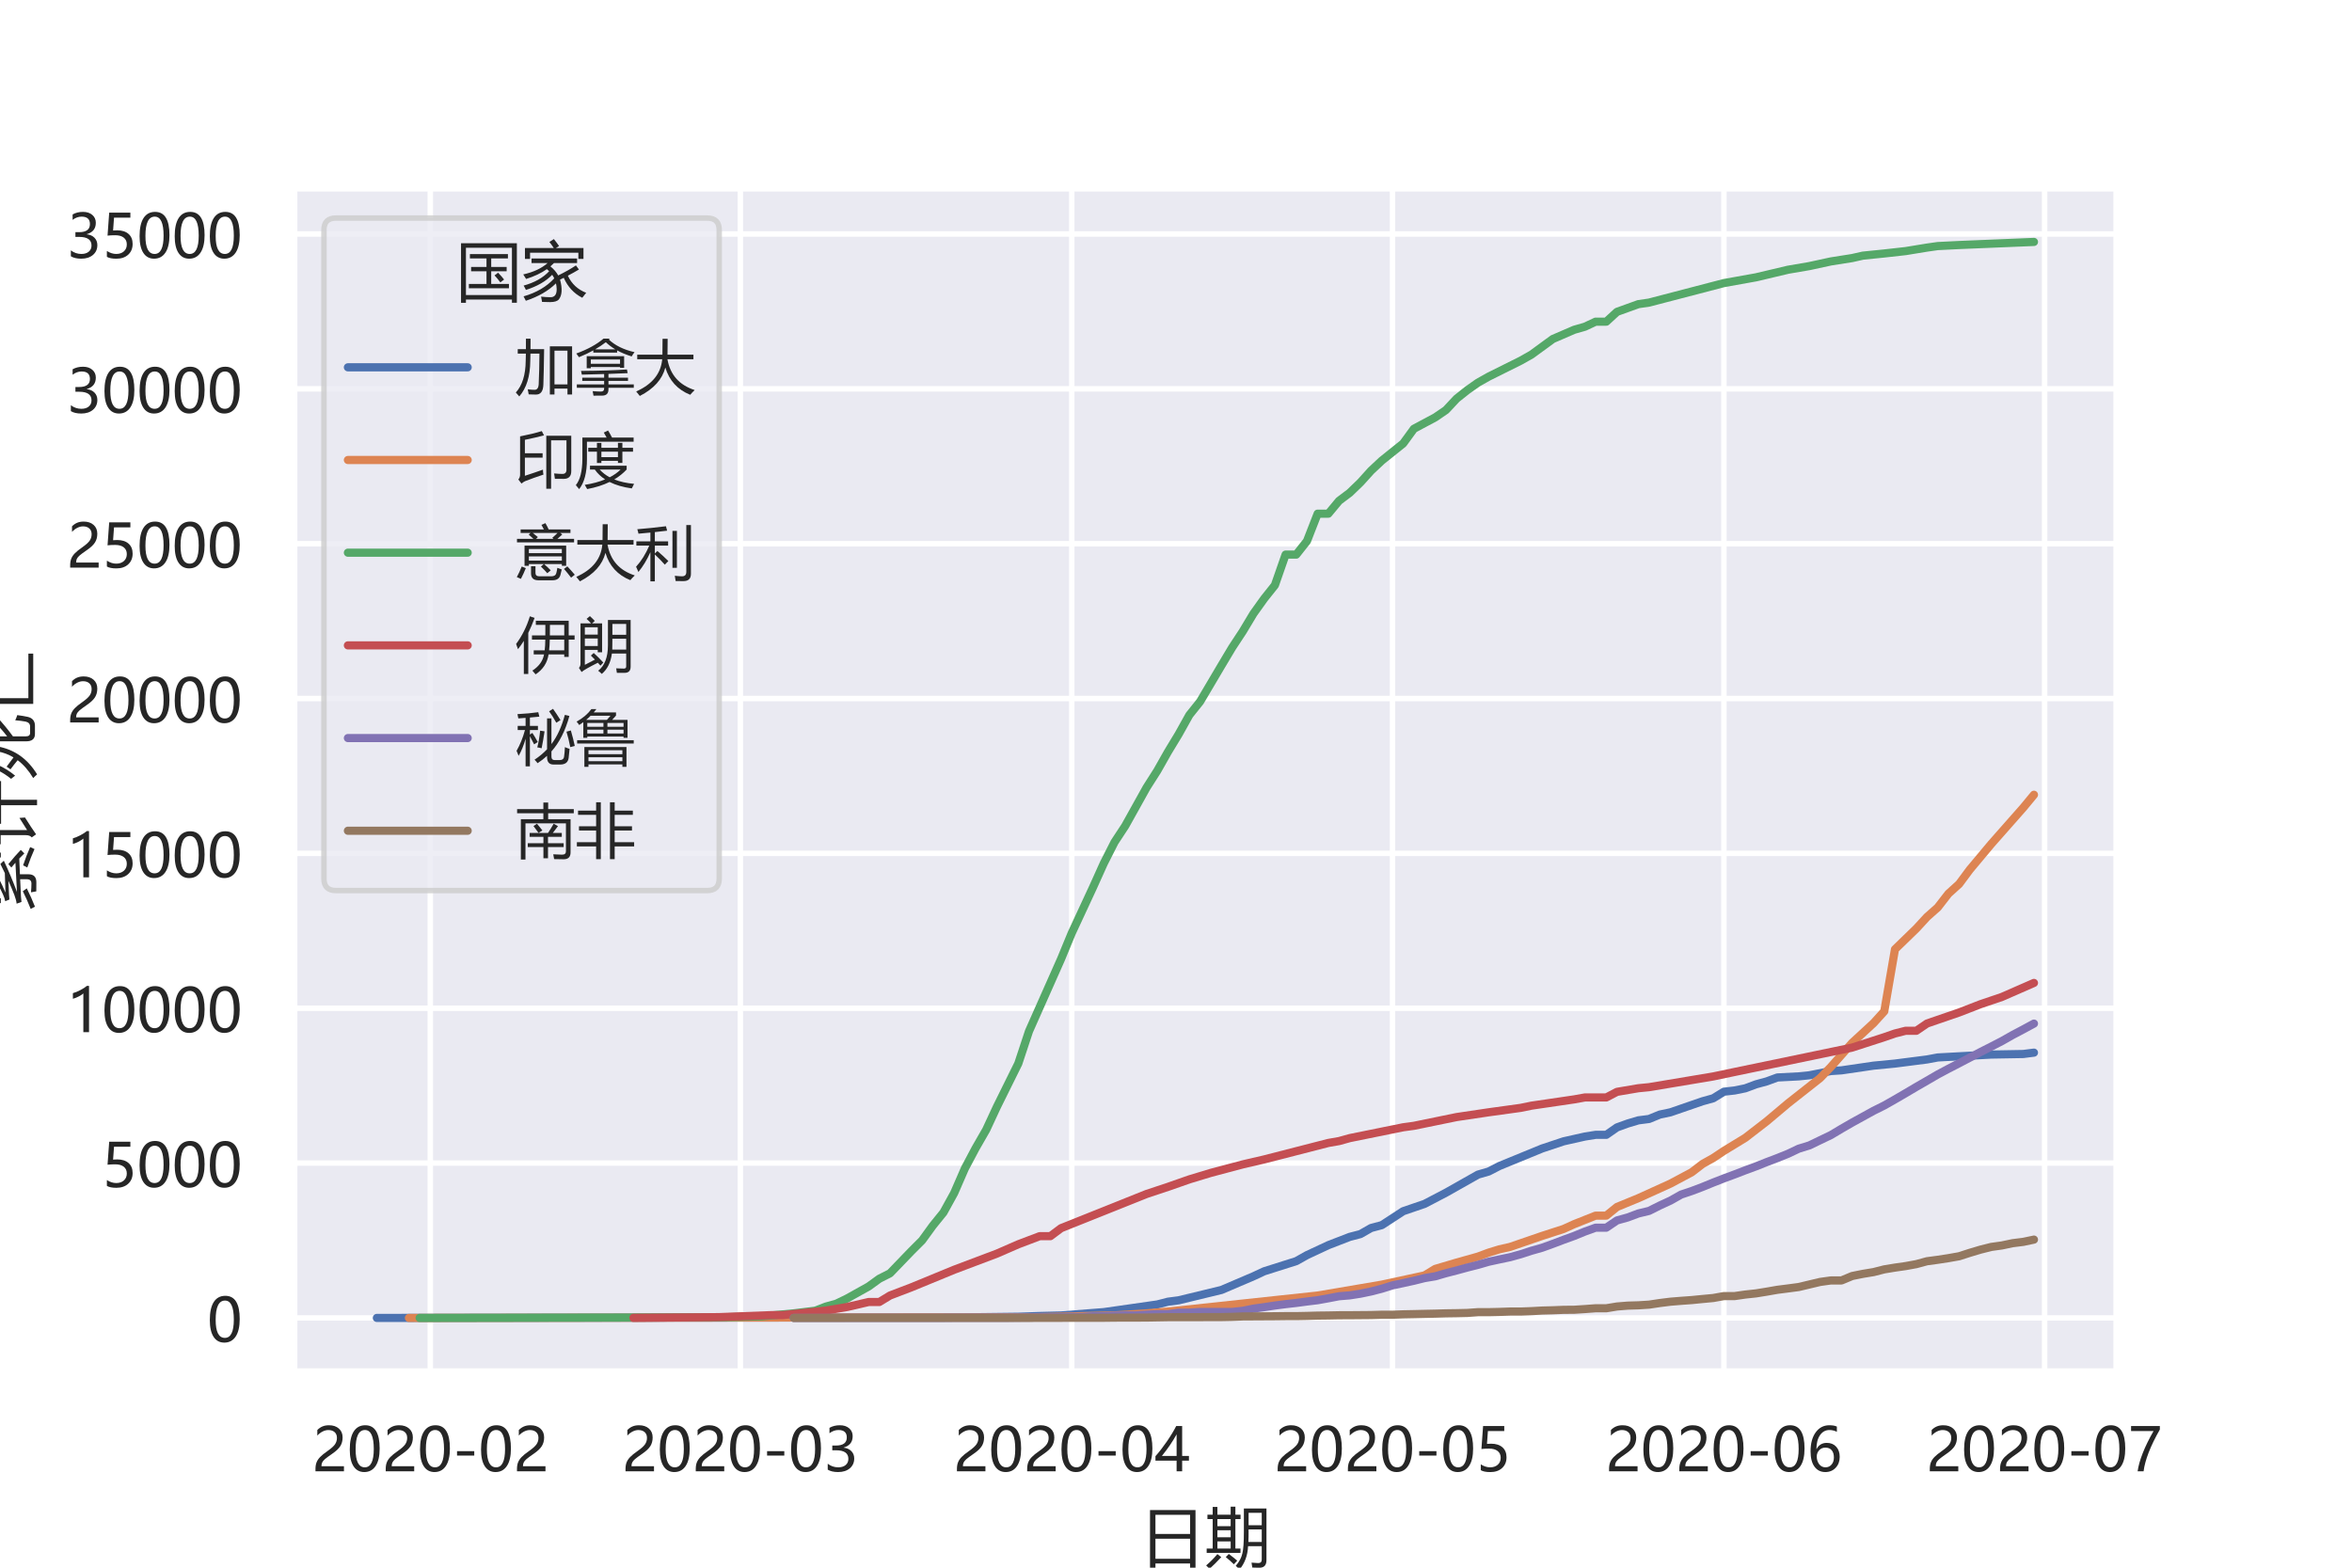 <?xml version="1.0" encoding="utf-8" standalone="no"?>
<!DOCTYPE svg PUBLIC "-//W3C//DTD SVG 1.1//EN"
  "http://www.w3.org/Graphics/SVG/1.1/DTD/svg11.dtd">
<!-- Created with matplotlib (https://matplotlib.org/) -->
<svg height="288pt" version="1.1" viewBox="0 0 432 288" width="432pt" xmlns="http://www.w3.org/2000/svg" xmlns:xlink="http://www.w3.org/1999/xlink">
 <defs>
  <style type="text/css">*{stroke-linecap:butt;stroke-linejoin:round;}</style>
 </defs>
 <g id="figure_1">
  <g id="patch_1">
   <path d="M 0 288 
L 432 288 
L 432 0 
L 0 0 
z
" style="fill:#ffffff;"/>
  </g>
  <g id="axes_1">
   <g id="patch_2">
    <path d="M 54 252 
L 388.8 252 
L 388.8 34.56 
L 54 34.56 
z
" style="fill:#eaeaf2;"/>
   </g>
   <g id="matplotlib.axis_1">
    <g id="xtick_1">
     <g id="line2d_1">
      <path clip-path="url(#p8a01b7f9da)" d="M 79.036 252 
L 79.036 34.56 
" style="fill:none;stroke:#ffffff;stroke-linecap:round;"/>
     </g>
     <g id="text_1">
      <!-- 2020-02 -->
      <g style="fill:#262626;" transform="translate(57.305 270.293)scale(0.11 -0.11)">
       <defs>
        <path d="M 41.656 55.812 
Q 41.656 61.922 37.797 65.406 
Q 33.938 68.891 27.297 68.891 
Q 22.609 68.891 17.812 66.5 
Q 13.031 64.109 8.891 59.672 
L 8.891 68.953 
Q 12.594 72.797 17.297 74.844 
Q 22.016 76.906 28.375 76.906 
Q 38.625 76.906 44.875 71.406 
Q 51.125 65.922 51.125 56.547 
Q 51.125 48.188 47.281 42.078 
Q 43.453 35.984 34.188 29.594 
Q 24.703 23.047 21.5 20.219 
Q 18.312 17.391 17.031 14.797 
Q 15.766 12.203 15.766 8.5 
L 53.375 8.5 
L 53.375 0 
L 5.812 0 
L 5.812 3.766 
Q 5.812 10.297 7.594 14.859 
Q 9.375 19.438 13.469 23.75 
Q 17.578 28.078 26.266 34.125 
Q 35.156 40.375 38.406 45.094 
Q 41.656 49.812 41.656 55.812 
z
" id="MicrosoftYaHei-50"/>
        <path d="M 4.438 36.328 
Q 4.438 56.344 11.078 66.625 
Q 17.719 76.906 30.328 76.906 
Q 54.344 76.906 54.344 38.141 
Q 54.344 19 47.578 8.859 
Q 40.828 -1.266 28.609 -1.266 
Q 17.094 -1.266 10.766 8.344 
Q 4.438 17.969 4.438 36.328 
z
M 14.203 36.766 
Q 14.203 6.641 29.5 6.641 
Q 44.531 6.641 44.531 37.25 
Q 44.531 68.953 29.781 68.953 
Q 14.203 68.953 14.203 36.766 
z
" id="MicrosoftYaHei-48"/>
        <path d="M 36.375 26.266 
L 7.625 26.266 
L 7.625 33.641 
L 36.375 33.641 
z
" id="MicrosoftYaHei-45"/>
       </defs>
       <use xlink:href="#MicrosoftYaHei-50"/>
       <use x="58.643" xlink:href="#MicrosoftYaHei-48"/>
       <use x="117.285" xlink:href="#MicrosoftYaHei-50"/>
       <use x="175.928" xlink:href="#MicrosoftYaHei-48"/>
       <use x="234.57" xlink:href="#MicrosoftYaHei-45"/>
       <use x="277.832" xlink:href="#MicrosoftYaHei-48"/>
       <use x="336.475" xlink:href="#MicrosoftYaHei-50"/>
      </g>
     </g>
    </g>
    <g id="xtick_2">
     <g id="line2d_2">
      <path clip-path="url(#p8a01b7f9da)" d="M 135.982 252 
L 135.982 34.56 
" style="fill:none;stroke:#ffffff;stroke-linecap:round;"/>
     </g>
     <g id="text_2">
      <!-- 2020-03 -->
      <g style="fill:#262626;" transform="translate(114.251 270.293)scale(0.11 -0.11)">
       <defs>
        <path d="M 6.984 12.641 
Q 14.75 6.641 24.516 6.641 
Q 32.328 6.641 36.891 10.469 
Q 41.453 14.312 41.453 20.75 
Q 41.453 35.109 20.906 35.109 
L 14.594 35.109 
L 14.594 43.016 
L 20.609 43.016 
Q 38.812 43.016 38.812 56.5 
Q 38.812 68.953 24.906 68.953 
Q 16.938 68.953 9.906 63.578 
L 9.906 72.609 
Q 17.328 76.906 27.25 76.906 
Q 36.922 76.906 42.781 71.844 
Q 48.641 66.797 48.641 58.734 
Q 48.641 43.891 33.5 39.656 
L 33.5 39.453 
Q 41.703 38.578 46.453 33.672 
Q 51.219 28.766 51.219 21.438 
Q 51.219 11.234 43.875 4.984 
Q 36.531 -1.266 24.312 -1.266 
Q 13.578 -1.266 6.984 2.734 
z
" id="MicrosoftYaHei-51"/>
       </defs>
       <use xlink:href="#MicrosoftYaHei-50"/>
       <use x="58.643" xlink:href="#MicrosoftYaHei-48"/>
       <use x="117.285" xlink:href="#MicrosoftYaHei-50"/>
       <use x="175.928" xlink:href="#MicrosoftYaHei-48"/>
       <use x="234.57" xlink:href="#MicrosoftYaHei-45"/>
       <use x="277.832" xlink:href="#MicrosoftYaHei-48"/>
       <use x="336.475" xlink:href="#MicrosoftYaHei-51"/>
      </g>
     </g>
    </g>
    <g id="xtick_3">
     <g id="line2d_3">
      <path clip-path="url(#p8a01b7f9da)" d="M 196.855 252 
L 196.855 34.56 
" style="fill:none;stroke:#ffffff;stroke-linecap:round;"/>
     </g>
     <g id="text_3">
      <!-- 2020-04 -->
      <g style="fill:#262626;" transform="translate(175.124 270.293)scale(0.11 -0.11)">
       <defs>
        <path d="M 45.406 75.641 
L 45.406 25.688 
L 56.734 25.688 
L 56.734 17.781 
L 45.406 17.781 
L 45.406 0 
L 36.141 0 
L 36.141 17.781 
L 0.828 17.781 
L 0.828 25.25 
Q 10.25 35.844 19.766 49.656 
Q 29.297 63.484 35.5 75.641 
z
M 11.578 25.688 
L 36.141 25.688 
L 36.141 61.719 
Q 31.062 52.594 25.25 44.016 
Q 19.438 35.453 11.578 25.688 
z
" id="MicrosoftYaHei-52"/>
       </defs>
       <use xlink:href="#MicrosoftYaHei-50"/>
       <use x="58.643" xlink:href="#MicrosoftYaHei-48"/>
       <use x="117.285" xlink:href="#MicrosoftYaHei-50"/>
       <use x="175.928" xlink:href="#MicrosoftYaHei-48"/>
       <use x="234.57" xlink:href="#MicrosoftYaHei-45"/>
       <use x="277.832" xlink:href="#MicrosoftYaHei-48"/>
       <use x="336.475" xlink:href="#MicrosoftYaHei-52"/>
      </g>
     </g>
    </g>
    <g id="xtick_4">
     <g id="line2d_4">
      <path clip-path="url(#p8a01b7f9da)" d="M 255.764 252 
L 255.764 34.56 
" style="fill:none;stroke:#ffffff;stroke-linecap:round;"/>
     </g>
     <g id="text_4">
      <!-- 2020-05 -->
      <g style="fill:#262626;" transform="translate(234.033 270.293)scale(0.11 -0.11)">
       <defs>
        <path d="M 51.469 23.344 
Q 51.469 12.25 44.109 5.469 
Q 36.766 -1.312 24.359 -1.312 
Q 13.719 -1.312 8.5 1.859 
L 8.5 11.625 
Q 16.156 6.641 24.125 6.641 
Q 32.031 6.641 36.891 11 
Q 41.75 15.375 41.75 22.609 
Q 41.75 29.828 36.688 33.859 
Q 31.641 37.891 22.406 37.891 
Q 15.281 37.891 9.578 37.25 
L 12.359 75.641 
L 47.703 75.641 
L 47.703 67.234 
L 20.406 67.234 
L 18.844 45.797 
L 25.734 46.094 
Q 37.75 46.094 44.609 40.109 
Q 51.469 34.125 51.469 23.344 
z
" id="MicrosoftYaHei-53"/>
       </defs>
       <use xlink:href="#MicrosoftYaHei-50"/>
       <use x="58.643" xlink:href="#MicrosoftYaHei-48"/>
       <use x="117.285" xlink:href="#MicrosoftYaHei-50"/>
       <use x="175.928" xlink:href="#MicrosoftYaHei-48"/>
       <use x="234.57" xlink:href="#MicrosoftYaHei-45"/>
       <use x="277.832" xlink:href="#MicrosoftYaHei-48"/>
       <use x="336.475" xlink:href="#MicrosoftYaHei-53"/>
      </g>
     </g>
    </g>
    <g id="xtick_5">
     <g id="line2d_5">
      <path clip-path="url(#p8a01b7f9da)" d="M 316.636 252 
L 316.636 34.56 
" style="fill:none;stroke:#ffffff;stroke-linecap:round;"/>
     </g>
     <g id="text_5">
      <!-- 2020-06 -->
      <g style="fill:#262626;" transform="translate(294.905 270.293)scale(0.11 -0.11)">
       <defs>
        <path d="M 49.703 65.922 
Q 43.797 68.953 37.359 68.953 
Q 27.547 68.953 21.578 60.406 
Q 15.625 51.859 15.531 37.062 
L 15.766 37.062 
Q 21.141 47.469 32.906 47.469 
Q 42.719 47.469 48.578 41.062 
Q 54.438 34.672 54.438 24.078 
Q 54.438 12.984 47.672 5.859 
Q 40.922 -1.266 30.422 -1.266 
Q 18.891 -1.266 12.328 7.734 
Q 5.766 16.75 5.766 33.297 
Q 5.766 53.328 14.375 65.109 
Q 23 76.906 37.062 76.906 
Q 45.125 76.906 49.703 74.703 
z
M 16.109 24.75 
Q 16.109 17.281 20.094 11.953 
Q 24.078 6.641 30.672 6.641 
Q 36.922 6.641 40.828 11.234 
Q 44.734 15.828 44.734 23.047 
Q 44.734 30.859 41.047 35.203 
Q 37.359 39.547 30.562 39.547 
Q 24.125 39.547 20.109 35.156 
Q 16.109 30.766 16.109 24.75 
z
" id="MicrosoftYaHei-54"/>
       </defs>
       <use xlink:href="#MicrosoftYaHei-50"/>
       <use x="58.643" xlink:href="#MicrosoftYaHei-48"/>
       <use x="117.285" xlink:href="#MicrosoftYaHei-50"/>
       <use x="175.928" xlink:href="#MicrosoftYaHei-48"/>
       <use x="234.57" xlink:href="#MicrosoftYaHei-45"/>
       <use x="277.832" xlink:href="#MicrosoftYaHei-48"/>
       <use x="336.475" xlink:href="#MicrosoftYaHei-54"/>
      </g>
     </g>
    </g>
    <g id="xtick_6">
     <g id="line2d_6">
      <path clip-path="url(#p8a01b7f9da)" d="M 375.545 252 
L 375.545 34.56 
" style="fill:none;stroke:#ffffff;stroke-linecap:round;"/>
     </g>
     <g id="text_6">
      <!-- 2020-07 -->
      <g style="fill:#262626;" transform="translate(353.814 270.293)scale(0.11 -0.11)">
       <defs>
        <path d="M 53.469 69.734 
Q 41.547 48.922 34.734 31.219 
Q 27.938 13.531 26.312 0 
L 16.359 0 
Q 18.172 13.328 24.906 30.422 
Q 31.641 47.516 42.922 67.188 
L 5.422 67.188 
L 5.422 75.641 
L 53.469 75.641 
z
" id="MicrosoftYaHei-55"/>
       </defs>
       <use xlink:href="#MicrosoftYaHei-50"/>
       <use x="58.643" xlink:href="#MicrosoftYaHei-48"/>
       <use x="117.285" xlink:href="#MicrosoftYaHei-50"/>
       <use x="175.928" xlink:href="#MicrosoftYaHei-48"/>
       <use x="234.57" xlink:href="#MicrosoftYaHei-45"/>
       <use x="277.832" xlink:href="#MicrosoftYaHei-48"/>
       <use x="336.475" xlink:href="#MicrosoftYaHei-55"/>
      </g>
     </g>
    </g>
    <g id="text_7">
     <!-- 日期 -->
     <g style="fill:#262626;" transform="translate(209.4 286.62)scale(0.12 -0.12)">
      <defs>
       <path d="M 15.234 76.703 
L 84.859 76.703 
L 84.859 -11.969 
L 76.562 -11.969 
L 76.562 -5.031 
L 23.531 -5.031 
L 23.531 -11.969 
L 15.234 -11.969 
z
M 23.531 32.859 
L 23.531 2.094 
L 76.562 2.094 
L 76.562 32.859 
z
M 23.531 69.391 
L 23.531 40.188 
L 76.562 40.188 
L 76.562 69.391 
z
" id="MicrosoftYaHei-26085"/>
       <path d="M 58.891 79.156 
L 93.453 79.156 
L 93.453 -0.047 
Q 93.453 -11.578 82.516 -11.578 
Q 77.047 -11.578 71.781 -11.281 
Q 71.391 -8.062 70.609 -3.766 
Q 77.734 -4.438 80.859 -4.438 
Q 86.234 -4.438 86.234 0.922 
L 86.234 21.438 
L 65.328 21.438 
Q 64.266 0.047 52.344 -14.109 
Q 49.703 -11.375 46.484 -8.641 
Q 54.391 0.438 56.547 10.203 
Q 58.891 19.578 58.891 42.828 
z
M 1.953 17.828 
L 11.141 17.828 
L 11.141 62.938 
L 3.125 62.938 
L 3.125 69.578 
L 11.141 69.578 
L 11.141 81.5 
L 18.359 81.5 
L 18.359 69.578 
L 38.672 69.578 
L 38.672 81.891 
L 45.906 81.891 
L 45.906 69.578 
L 53.812 69.578 
L 53.812 62.938 
L 45.906 62.938 
L 45.906 17.828 
L 53.719 17.828 
L 53.719 11.188 
L 1.953 11.188 
z
M 65.766 27.875 
L 86.234 27.875 
L 86.234 47.016 
L 66.109 47.016 
Q 66.219 34.422 65.766 27.875 
z
M 86.234 72.516 
L 66.109 72.516 
L 66.109 53.469 
L 86.234 53.469 
z
M 18.359 17.828 
L 38.672 17.828 
L 38.672 28.766 
L 18.359 28.766 
z
M 18.359 35.016 
L 38.672 35.016 
L 38.672 45.844 
L 18.359 45.844 
z
M 18.359 52.094 
L 38.672 52.094 
L 38.672 62.938 
L 18.359 62.938 
z
M 18.359 9.328 
L 24.312 4.641 
Q 14.453 -6 6.344 -13.234 
Q 4.297 -10.891 1.172 -8.062 
Q 10.453 -0.141 18.359 9.328 
z
M 31.156 4.734 
L 35.844 9.516 
Q 42.672 4.438 48.734 -0.734 
L 43.562 -6.297 
Q 38.094 -0.828 31.156 4.734 
z
" id="MicrosoftYaHei-26399"/>
      </defs>
      <use xlink:href="#MicrosoftYaHei-26085"/>
      <use x="100" xlink:href="#MicrosoftYaHei-26399"/>
     </g>
    </g>
   </g>
   <g id="matplotlib.axis_2">
    <g id="ytick_1">
     <g id="line2d_7">
      <path clip-path="url(#p8a01b7f9da)" d="M 54 242.116 
L 388.8 242.116 
" style="fill:none;stroke:#ffffff;stroke-linecap:round;"/>
     </g>
     <g id="text_8">
      <!-- 0 -->
      <g style="fill:#262626;" transform="translate(38.05 246.513)scale(0.11 -0.11)">
       <use xlink:href="#MicrosoftYaHei-48"/>
      </g>
     </g>
    </g>
    <g id="ytick_2">
     <g id="line2d_8">
      <path clip-path="url(#p8a01b7f9da)" d="M 54 213.669 
L 388.8 213.669 
" style="fill:none;stroke:#ffffff;stroke-linecap:round;"/>
     </g>
     <g id="text_9">
      <!-- 5000 -->
      <g style="fill:#262626;" transform="translate(18.698 218.066)scale(0.11 -0.11)">
       <use xlink:href="#MicrosoftYaHei-53"/>
       <use x="58.643" xlink:href="#MicrosoftYaHei-48"/>
       <use x="117.285" xlink:href="#MicrosoftYaHei-48"/>
       <use x="175.928" xlink:href="#MicrosoftYaHei-48"/>
      </g>
     </g>
    </g>
    <g id="ytick_3">
     <g id="line2d_9">
      <path clip-path="url(#p8a01b7f9da)" d="M 54 185.222 
L 388.8 185.222 
" style="fill:none;stroke:#ffffff;stroke-linecap:round;"/>
     </g>
     <g id="text_10">
      <!-- 10000 -->
      <g style="fill:#262626;" transform="translate(12.248 189.619)scale(0.11 -0.11)">
       <defs>
        <path d="M 27.828 0 
L 27.828 64.703 
Q 25.594 62.453 20.234 59.672 
Q 14.891 56.891 10.359 55.766 
L 10.359 65.141 
Q 16.359 66.797 23.188 70.438 
Q 30.031 74.078 33.688 77.297 
L 37.312 77.297 
L 37.312 0 
z
" id="MicrosoftYaHei-49"/>
       </defs>
       <use xlink:href="#MicrosoftYaHei-49"/>
       <use x="58.643" xlink:href="#MicrosoftYaHei-48"/>
       <use x="117.285" xlink:href="#MicrosoftYaHei-48"/>
       <use x="175.928" xlink:href="#MicrosoftYaHei-48"/>
       <use x="234.57" xlink:href="#MicrosoftYaHei-48"/>
      </g>
     </g>
    </g>
    <g id="ytick_4">
     <g id="line2d_10">
      <path clip-path="url(#p8a01b7f9da)" d="M 54 156.775 
L 388.8 156.775 
" style="fill:none;stroke:#ffffff;stroke-linecap:round;"/>
     </g>
     <g id="text_11">
      <!-- 15000 -->
      <g style="fill:#262626;" transform="translate(12.248 161.172)scale(0.11 -0.11)">
       <use xlink:href="#MicrosoftYaHei-49"/>
       <use x="58.643" xlink:href="#MicrosoftYaHei-53"/>
       <use x="117.285" xlink:href="#MicrosoftYaHei-48"/>
       <use x="175.928" xlink:href="#MicrosoftYaHei-48"/>
       <use x="234.57" xlink:href="#MicrosoftYaHei-48"/>
      </g>
     </g>
    </g>
    <g id="ytick_5">
     <g id="line2d_11">
      <path clip-path="url(#p8a01b7f9da)" d="M 54 128.328 
L 388.8 128.328 
" style="fill:none;stroke:#ffffff;stroke-linecap:round;"/>
     </g>
     <g id="text_12">
      <!-- 20000 -->
      <g style="fill:#262626;" transform="translate(12.248 132.725)scale(0.11 -0.11)">
       <use xlink:href="#MicrosoftYaHei-50"/>
       <use x="58.643" xlink:href="#MicrosoftYaHei-48"/>
       <use x="117.285" xlink:href="#MicrosoftYaHei-48"/>
       <use x="175.928" xlink:href="#MicrosoftYaHei-48"/>
       <use x="234.57" xlink:href="#MicrosoftYaHei-48"/>
      </g>
     </g>
    </g>
    <g id="ytick_6">
     <g id="line2d_12">
      <path clip-path="url(#p8a01b7f9da)" d="M 54 99.881 
L 388.8 99.881 
" style="fill:none;stroke:#ffffff;stroke-linecap:round;"/>
     </g>
     <g id="text_13">
      <!-- 25000 -->
      <g style="fill:#262626;" transform="translate(12.248 104.278)scale(0.11 -0.11)">
       <use xlink:href="#MicrosoftYaHei-50"/>
       <use x="58.643" xlink:href="#MicrosoftYaHei-53"/>
       <use x="117.285" xlink:href="#MicrosoftYaHei-48"/>
       <use x="175.928" xlink:href="#MicrosoftYaHei-48"/>
       <use x="234.57" xlink:href="#MicrosoftYaHei-48"/>
      </g>
     </g>
    </g>
    <g id="ytick_7">
     <g id="line2d_13">
      <path clip-path="url(#p8a01b7f9da)" d="M 54 71.434 
L 388.8 71.434 
" style="fill:none;stroke:#ffffff;stroke-linecap:round;"/>
     </g>
     <g id="text_14">
      <!-- 30000 -->
      <g style="fill:#262626;" transform="translate(12.248 75.831)scale(0.11 -0.11)">
       <use xlink:href="#MicrosoftYaHei-51"/>
       <use x="58.643" xlink:href="#MicrosoftYaHei-48"/>
       <use x="117.285" xlink:href="#MicrosoftYaHei-48"/>
       <use x="175.928" xlink:href="#MicrosoftYaHei-48"/>
       <use x="234.57" xlink:href="#MicrosoftYaHei-48"/>
      </g>
     </g>
    </g>
    <g id="ytick_8">
     <g id="line2d_14">
      <path clip-path="url(#p8a01b7f9da)" d="M 54 42.987 
L 388.8 42.987 
" style="fill:none;stroke:#ffffff;stroke-linecap:round;"/>
     </g>
     <g id="text_15">
      <!-- 35000 -->
      <g style="fill:#262626;" transform="translate(12.248 47.384)scale(0.11 -0.11)">
       <use xlink:href="#MicrosoftYaHei-51"/>
       <use x="58.643" xlink:href="#MicrosoftYaHei-53"/>
       <use x="117.285" xlink:href="#MicrosoftYaHei-48"/>
       <use x="175.928" xlink:href="#MicrosoftYaHei-48"/>
       <use x="234.57" xlink:href="#MicrosoftYaHei-48"/>
      </g>
     </g>
    </g>
    <g id="text_16">
     <!-- 累计死亡 -->
     <g style="fill:#262626;" transform="translate(5.265 167.28)rotate(-90)scale(0.12 -0.12)">
      <defs>
       <path d="M 71.094 31.109 
Q 84.766 19.969 92.875 12.062 
L 87.5 6.594 
Q 83.688 10.547 79.641 14.406 
Q 67.719 13.922 55.562 13.375 
L 55.562 0.344 
Q 55.562 -11.766 43.359 -11.766 
Q 37.109 -11.766 29.391 -11.672 
Q 28.812 -7.766 27.938 -3.562 
Q 35.453 -4.25 41.406 -4.25 
Q 47.953 -4.25 47.953 2.875 
L 47.953 13.031 
Q 34.859 12.406 21.484 11.766 
Q 17.188 11.578 13.188 10.984 
L 10.547 18.406 
Q 16.5 19.094 23.922 21.922 
Q 33.938 25.781 45.562 31 
Q 33.406 30.609 23.922 30.031 
Q 19.234 29.734 16.891 29.438 
L 14.359 35.891 
Q 19.234 36.859 24.219 39.109 
Q 30.766 42.047 37.156 45.453 
L 18.844 45.453 
L 18.844 42.625 
L 11.422 42.625 
L 11.422 79.734 
L 88.672 79.734 
L 88.672 42.625 
L 81.25 42.625 
L 81.25 45.453 
L 48.828 45.453 
Q 38.031 39.984 27.547 35.5 
Q 40.328 35.844 57.328 36.469 
Q 64.062 39.656 71.297 43.312 
L 76.375 38.031 
Q 53.031 27 28.516 17.922 
Q 53.172 19 73.188 20.266 
Q 69.625 23.438 65.922 26.516 
z
M 53.609 51.125 
L 81.25 51.125 
L 81.25 60.016 
L 53.609 60.016 
z
M 18.844 51.125 
L 46.391 51.125 
L 46.391 60.016 
L 18.844 60.016 
z
M 81.25 74.078 
L 53.609 74.078 
L 53.609 65.281 
L 81.25 65.281 
z
M 18.844 65.281 
L 46.391 65.281 
L 46.391 74.078 
L 18.844 74.078 
z
M 29.594 8.938 
L 33.984 2.875 
Q 19.734 -4.25 5.953 -9.625 
Q 4.5 -6.594 2.547 -3.078 
Q 17.094 2.594 29.594 8.938 
z
M 69.234 8.547 
Q 83.797 3.656 97.172 -2.297 
L 94.141 -8.938 
Q 81.062 -2.984 65.922 2.094 
z
" id="MicrosoftYaHei-32047"/>
       <path d="M 32.812 49.266 
L 61.234 49.266 
L 61.234 82.859 
L 69.625 82.859 
L 69.625 49.266 
L 98.25 49.266 
L 98.25 42.234 
L 69.625 42.234 
L 69.625 -12.844 
L 61.234 -12.844 
L 61.234 42.234 
L 32.812 42.234 
z
M 41.797 14.109 
Q 42.094 9.031 42.484 5.609 
Q 26.859 -4.156 16.703 -11.375 
L 12.016 -4.734 
Q 15.438 -1.812 15.438 4.156 
L 15.438 42.828 
L 1.562 42.828 
L 1.562 49.859 
L 23.25 49.859 
L 23.25 2.391 
Q 31.734 7.562 41.797 14.109 
z
M 11.531 81.594 
Q 22.172 70.656 26.953 65.375 
L 20.125 59.625 
Q 13.969 67.719 5.562 76.422 
z
" id="MicrosoftYaHei-35745"/>
       <path d="M 3.906 75.734 
L 96.094 75.734 
L 96.094 68.703 
L 66.703 68.703 
L 66.703 32.953 
Q 78.812 42.141 91.312 55.031 
L 97.078 49.078 
Q 81.344 34.625 66.703 24.078 
L 66.703 4.156 
Q 66.703 -2.203 71.969 -2.203 
L 81.641 -2.203 
Q 87.703 -2.203 89.266 4.547 
Q 90.531 11.188 91.312 20.562 
Q 95.609 18.5 99.219 17.438 
Q 98.047 8.344 96.578 1.609 
Q 94.047 -9.625 82.812 -9.625 
L 70.406 -9.625 
Q 59.078 -9.625 59.078 3.859 
L 59.078 68.703 
L 30.672 68.703 
Q 28.516 60.984 25.781 53.953 
L 51.172 53.953 
L 51.172 47.219 
Q 44.234 8.938 8.5 -12.938 
Q 5.672 -9.625 2.828 -6.984 
Q 20.406 3.656 30.172 16.844 
Q 23.047 22.797 16.219 27.781 
L 20.312 33.734 
Q 27.547 28.469 34.469 23.188 
Q 41.109 34.234 43.562 47.125 
L 22.953 47.125 
Q 16.703 32.953 6.547 20.75 
Q 3.812 24.469 1.656 26.906 
Q 16.609 45.359 22.75 68.703 
L 3.906 68.703 
z
" id="MicrosoftYaHei-27515"/>
       <path d="M 1.953 63.422 
L 97.953 63.422 
L 97.953 55.719 
L 25.094 55.719 
L 25.094 0.438 
L 93.359 0.438 
L 93.359 -6.984 
L 16.406 -6.984 
L 16.406 55.719 
L 1.953 55.719 
z
M 41.797 78.859 
L 48.25 83.25 
Q 55.469 74.562 59.469 69 
L 52.344 63.812 
Q 46.688 72.609 41.797 78.859 
z
" id="MicrosoftYaHei-20129"/>
      </defs>
      <use xlink:href="#MicrosoftYaHei-32047"/>
      <use x="100" xlink:href="#MicrosoftYaHei-35745"/>
      <use x="200" xlink:href="#MicrosoftYaHei-27515"/>
      <use x="300" xlink:href="#MicrosoftYaHei-20129"/>
     </g>
    </g>
   </g>
   <g id="line2d_15">
    <path clip-path="url(#p8a01b7f9da)" d="M 69.218 242.116 
L 177.218 242.008 
L 187.036 241.894 
L 190.964 241.758 
L 194.891 241.661 
L 202.745 241.047 
L 212.564 239.641 
L 214.527 239.135 
L 216.491 238.879 
L 224.345 236.979 
L 230.236 234.464 
L 232.2 233.548 
L 238.091 231.682 
L 240.055 230.578 
L 243.982 228.746 
L 247.909 227.227 
L 249.873 226.715 
L 251.836 225.594 
L 253.8 225.071 
L 257.727 222.511 
L 261.655 221.168 
L 265.582 219.114 
L 271.473 215.786 
L 273.436 215.217 
L 275.4 214.204 
L 283.255 210.984 
L 287.182 209.675 
L 291.109 208.794 
L 293.073 208.481 
L 295.036 208.481 
L 297 207.115 
L 298.964 206.404 
L 300.927 205.818 
L 302.891 205.568 
L 304.855 204.76 
L 306.818 204.344 
L 310.745 202.99 
L 312.709 202.313 
L 314.673 201.767 
L 316.636 200.555 
L 318.6 200.333 
L 320.564 199.935 
L 322.527 199.201 
L 324.491 198.666 
L 326.455 197.944 
L 330.382 197.739 
L 332.345 197.54 
L 336.273 196.76 
L 338.236 196.635 
L 344.127 195.77 
L 348.055 195.389 
L 353.945 194.633 
L 355.909 194.268 
L 365.727 193.734 
L 371.618 193.631 
L 373.582 193.381 
L 373.582 193.381 
" style="fill:none;stroke:#4c72b0;stroke-linecap:round;stroke-width:1.5;"/>
   </g>
   <g id="line2d_16">
    <path clip-path="url(#p8a01b7f9da)" d="M 75.109 242.116 
L 189 242.008 
L 204.709 241.644 
L 210.6 241.269 
L 214.527 240.944 
L 242.018 238.003 
L 253.8 236 
L 261.655 234.305 
L 263.618 233.11 
L 267.545 231.949 
L 271.473 230.846 
L 273.436 230.117 
L 275.4 229.514 
L 277.364 229.071 
L 283.255 227.045 
L 287.182 225.776 
L 289.145 224.883 
L 293.073 223.324 
L 295.036 223.324 
L 297 221.731 
L 300.927 220.115 
L 306.818 217.441 
L 310.745 215.342 
L 312.709 213.834 
L 314.673 212.736 
L 316.636 211.428 
L 320.564 209.032 
L 324.491 206 
L 328.418 202.694 
L 334.309 198.052 
L 336.273 196.021 
L 340.2 191.572 
L 344.127 187.953 
L 346.091 185.791 
L 348.055 174.395 
L 351.982 170.583 
L 353.945 168.45 
L 355.909 166.709 
L 357.873 164.177 
L 359.836 162.402 
L 361.8 159.757 
L 365.727 155.063 
L 371.618 148.383 
L 373.582 146.005 
L 373.582 146.005 
" style="fill:none;stroke:#dd8452;stroke-linecap:round;stroke-width:1.5;"/>
   </g>
   <g id="line2d_17">
    <path clip-path="url(#p8a01b7f9da)" d="M 77.073 242.116 
L 132.055 242.02 
L 139.909 241.821 
L 145.8 241.274 
L 149.727 240.791 
L 151.691 240.034 
L 153.655 239.482 
L 155.618 238.526 
L 159.545 236.336 
L 161.509 234.914 
L 163.473 233.918 
L 167.4 229.839 
L 169.364 227.876 
L 171.327 225.173 
L 173.291 222.744 
L 175.255 219.177 
L 177.218 214.665 
L 179.182 210.961 
L 181.145 207.542 
L 183.109 203.315 
L 187.036 195.378 
L 189 189.444 
L 194.891 176.17 
L 196.855 171.408 
L 200.782 162.948 
L 202.745 158.59 
L 204.709 154.716 
L 206.673 151.729 
L 210.6 144.674 
L 212.564 141.59 
L 214.527 138.12 
L 216.491 134.877 
L 218.455 131.355 
L 220.418 128.903 
L 224.345 122.258 
L 226.309 118.969 
L 228.273 115.982 
L 230.236 112.711 
L 232.2 109.969 
L 234.164 107.505 
L 236.127 101.884 
L 238.091 101.884 
L 240.055 99.398 
L 242.018 94.368 
L 243.982 94.368 
L 245.945 92.007 
L 247.909 90.528 
L 249.873 88.633 
L 251.836 86.46 
L 253.8 84.622 
L 257.727 81.47 
L 259.691 78.774 
L 263.618 76.674 
L 265.582 75.331 
L 267.545 73.232 
L 269.509 71.673 
L 271.473 70.291 
L 273.436 69.187 
L 279.327 66.251 
L 281.291 65.142 
L 285.218 62.274 
L 289.145 60.579 
L 291.109 60.016 
L 293.073 59.094 
L 295.036 59.094 
L 297 57.29 
L 300.927 55.874 
L 302.891 55.589 
L 316.636 52.005 
L 322.527 50.947 
L 328.418 49.553 
L 332.345 48.881 
L 336.273 48.028 
L 340.2 47.408 
L 342.164 46.964 
L 346.091 46.566 
L 350.018 46.128 
L 353.945 45.485 
L 355.909 45.206 
L 359.836 45.013 
L 373.582 44.444 
L 373.582 44.444 
" style="fill:none;stroke:#55a868;stroke-linecap:round;stroke-width:1.5;"/>
   </g>
   <g id="line2d_18">
    <path clip-path="url(#p8a01b7f9da)" d="M 116.345 242.105 
L 132.055 241.968 
L 141.873 241.593 
L 143.836 241.593 
L 151.691 240.768 
L 155.618 240.102 
L 159.545 239.192 
L 161.509 239.192 
L 163.473 237.997 
L 167.4 236.495 
L 175.255 233.264 
L 183.109 230.299 
L 187.036 228.587 
L 190.964 227.096 
L 192.927 227.096 
L 194.891 225.628 
L 210.6 219.342 
L 214.527 218.039 
L 218.455 216.662 
L 222.382 215.473 
L 228.273 213.908 
L 232.2 212.998 
L 243.982 209.971 
L 245.945 209.63 
L 247.909 209.084 
L 257.727 207.092 
L 259.691 206.825 
L 267.545 205.215 
L 273.436 204.339 
L 279.327 203.525 
L 281.291 203.121 
L 289.145 201.966 
L 291.109 201.613 
L 295.036 201.613 
L 297 200.584 
L 300.927 199.918 
L 302.891 199.725 
L 314.673 197.756 
L 318.6 196.931 
L 340.2 192.448 
L 346.091 190.542 
L 348.055 189.859 
L 350.018 189.364 
L 351.982 189.364 
L 353.945 188.027 
L 359.836 186.002 
L 363.764 184.483 
L 367.691 183.151 
L 373.582 180.574 
L 373.582 180.574 
" style="fill:none;stroke:#c44e52;stroke-linecap:round;stroke-width:1.5;"/>
   </g>
   <g id="line2d_19">
    <path clip-path="url(#p8a01b7f9da)" d="M 145.8 242.116 
L 147.764 242.116 
L 149.727 242.116 
L 151.691 242.116 
L 153.655 242.116 
L 155.618 242.116 
L 157.582 242.116 
L 159.545 242.116 
L 161.509 242.116 
L 163.473 242.116 
L 165.436 242.116 
L 167.4 242.116 
L 169.364 242.116 
L 171.327 242.116 
L 173.291 242.111 
L 175.255 242.094 
L 177.218 242.088 
L 179.182 242.088 
L 181.145 242.088 
L 183.109 242.088 
L 185.073 242.088 
L 187.036 242.065 
L 189 242.054 
L 190.964 242.025 
L 192.927 242.014 
L 194.891 241.98 
L 196.855 241.946 
L 198.818 241.946 
L 200.782 241.803 
L 202.745 241.803 
L 204.709 241.701 
L 206.673 241.644 
L 208.636 241.644 
L 210.6 241.508 
L 212.564 241.428 
L 214.527 241.428 
L 216.491 241.155 
L 218.455 241.155 
L 220.418 241.018 
L 222.382 241.018 
L 224.345 241.018 
L 226.309 241.018 
L 228.273 240.808 
L 230.236 240.41 
L 232.2 240.136 
L 234.164 239.841 
L 236.127 239.585 
L 238.091 239.363 
L 240.055 239.101 
L 242.018 238.862 
L 243.982 238.509 
L 245.945 238.134 
L 247.909 237.974 
L 249.873 237.667 
L 251.836 237.258 
L 253.8 236.751 
L 255.764 236.137 
L 257.727 235.721 
L 259.691 235.289 
L 261.655 234.8 
L 263.618 234.47 
L 265.582 233.901 
L 267.545 233.395 
L 269.509 232.86 
L 271.473 232.365 
L 273.436 231.796 
L 275.4 231.369 
L 277.364 230.959 
L 279.327 230.413 
L 281.291 229.776 
L 283.255 229.218 
L 285.218 228.507 
L 287.182 227.762 
L 289.145 227.051 
L 291.109 226.249 
L 293.073 225.537 
L 295.036 225.537 
L 297 224.206 
L 298.964 223.66 
L 300.927 222.926 
L 302.891 222.454 
L 304.855 221.47 
L 306.818 220.565 
L 308.782 219.455 
L 310.745 218.795 
L 312.709 218.05 
L 314.673 217.248 
L 316.636 216.48 
L 318.6 215.752 
L 320.564 214.995 
L 322.527 214.272 
L 324.491 213.493 
L 326.455 212.748 
L 328.418 211.957 
L 330.382 211.024 
L 332.345 210.421 
L 334.309 209.471 
L 336.273 208.532 
L 338.236 207.36 
L 340.2 206.228 
L 342.164 205.147 
L 344.127 204.066 
L 346.091 203.087 
L 348.055 201.972 
L 350.018 200.828 
L 351.982 199.668 
L 353.945 198.536 
L 355.909 197.392 
L 357.873 196.345 
L 359.836 195.332 
L 361.8 194.303 
L 363.764 193.267 
L 365.727 192.271 
L 367.691 191.259 
L 369.655 190.144 
L 371.618 189.108 
L 373.582 188.044 
" style="fill:none;stroke:#8172b3;stroke-linecap:round;stroke-width:1.5;"/>
   </g>
   <g id="line2d_20">
    <path clip-path="url(#p8a01b7f9da)" d="M 145.8 242.116 
L 147.764 242.116 
L 149.727 242.116 
L 151.691 242.116 
L 153.655 242.116 
L 155.618 242.116 
L 157.582 242.116 
L 159.545 242.116 
L 161.509 242.116 
L 163.473 242.116 
L 165.436 242.116 
L 167.4 242.116 
L 169.364 242.116 
L 171.327 242.116 
L 173.291 242.116 
L 175.255 242.116 
L 177.218 242.116 
L 179.182 242.116 
L 181.145 242.116 
L 183.109 242.116 
L 185.073 242.116 
L 187.036 242.111 
L 189 242.111 
L 190.964 242.105 
L 192.927 242.105 
L 194.891 242.099 
L 196.855 242.088 
L 198.818 242.088 
L 200.782 242.088 
L 202.745 242.088 
L 204.709 242.065 
L 206.673 242.054 
L 208.636 242.054 
L 210.6 242.048 
L 212.564 242.014 
L 214.527 241.98 
L 216.491 241.98 
L 218.455 241.974 
L 220.418 241.974 
L 222.382 241.963 
L 224.345 241.963 
L 226.309 241.923 
L 228.273 241.843 
L 230.236 241.832 
L 232.2 241.821 
L 234.164 241.809 
L 236.127 241.786 
L 238.091 241.786 
L 240.055 241.747 
L 242.018 241.69 
L 243.982 241.667 
L 245.945 241.627 
L 247.909 241.621 
L 249.873 241.604 
L 251.836 241.587 
L 253.8 241.53 
L 255.764 241.53 
L 257.727 241.456 
L 259.691 241.417 
L 261.655 241.371 
L 263.618 241.331 
L 265.582 241.274 
L 267.545 241.246 
L 269.509 241.2 
L 271.473 241.058 
L 273.436 241.058 
L 275.4 241.013 
L 277.364 240.944 
L 279.327 240.944 
L 281.291 240.87 
L 283.255 240.762 
L 285.218 240.711 
L 287.182 240.631 
L 289.145 240.614 
L 291.109 240.489 
L 293.073 240.341 
L 295.036 240.341 
L 297 240.017 
L 298.964 239.858 
L 300.927 239.801 
L 302.891 239.676 
L 304.855 239.38 
L 306.818 239.135 
L 308.782 238.976 
L 310.745 238.834 
L 312.709 238.64 
L 314.673 238.458 
L 316.636 238.105 
L 318.6 238.105 
L 320.564 237.821 
L 322.527 237.61 
L 324.491 237.292 
L 326.455 236.95 
L 328.418 236.7 
L 330.382 236.438 
L 332.345 235.972 
L 334.309 235.505 
L 336.273 235.232 
L 338.236 235.232 
L 340.2 234.413 
L 342.164 234.02 
L 344.127 233.696 
L 346.091 233.195 
L 348.055 232.871 
L 350.018 232.592 
L 351.982 232.234 
L 353.945 231.699 
L 355.909 231.437 
L 357.873 231.136 
L 359.836 230.789 
L 361.8 230.157 
L 363.764 229.571 
L 365.727 229.076 
L 367.691 228.803 
L 369.655 228.388 
L 371.618 228.143 
L 373.582 227.728 
" style="fill:none;stroke:#937860;stroke-linecap:round;stroke-width:1.5;"/>
   </g>
   <g id="line2d_21"/>
   <g id="line2d_22"/>
   <g id="line2d_23"/>
   <g id="line2d_24"/>
   <g id="line2d_25"/>
   <g id="line2d_26"/>
   <g id="patch_3">
    <path d="M 54 252 
L 54 34.56 
" style="fill:none;stroke:#ffffff;stroke-linecap:square;stroke-linejoin:miter;stroke-width:1.25;"/>
   </g>
   <g id="patch_4">
    <path d="M 388.8 252 
L 388.8 34.56 
" style="fill:none;stroke:#ffffff;stroke-linecap:square;stroke-linejoin:miter;stroke-width:1.25;"/>
   </g>
   <g id="patch_5">
    <path d="M 54 252 
L 388.8 252 
" style="fill:none;stroke:#ffffff;stroke-linecap:square;stroke-linejoin:miter;stroke-width:1.25;"/>
   </g>
   <g id="patch_6">
    <path d="M 54 34.56 
L 388.8 34.56 
" style="fill:none;stroke:#ffffff;stroke-linecap:square;stroke-linejoin:miter;stroke-width:1.25;"/>
   </g>
   <g id="legend_1">
    <g id="patch_7">
     <path d="M 61.7 163.602 
L 129.9 163.602 
Q 132.1 163.602 132.1 161.402 
L 132.1 42.26 
Q 132.1 40.06 129.9 40.06 
L 61.7 40.06 
Q 59.5 40.06 59.5 42.26 
L 59.5 161.402 
Q 59.5 163.602 61.7 163.602 
z
" style="fill:#eaeaf2;opacity:0.8;stroke:#cccccc;stroke-linejoin:miter;"/>
    </g>
    <g id="text_17">
     <!-- 国家 -->
     <g style="fill:#262626;" transform="translate(83.8 54.053)scale(0.12 -0.12)">
      <defs>
       <path d="M 7.328 78.078 
L 92.781 78.078 
L 92.781 -13.031 
L 85.25 -13.031 
L 85.25 -8.156 
L 14.844 -8.156 
L 14.844 -13.141 
L 7.328 -13.141 
z
M 85.25 71.141 
L 14.844 71.141 
L 14.844 -1.219 
L 85.25 -1.219 
z
M 19.344 15.766 
L 46.297 15.766 
L 46.297 35.109 
L 22.75 35.109 
L 22.75 41.75 
L 46.297 41.75 
L 46.297 54.828 
L 20.906 54.828 
L 20.906 61.469 
L 79.109 61.469 
L 79.109 54.828 
L 53.516 54.828 
L 53.516 41.75 
L 77.156 41.75 
L 77.156 35.109 
L 53.516 35.109 
L 53.516 15.766 
L 80.672 15.766 
L 80.672 9.125 
L 19.344 9.125 
z
M 58.594 28.859 
L 64.062 32.953 
Q 69.438 27.391 73.25 22.516 
L 67.484 18.109 
Q 62.797 24.469 58.594 28.859 
z
" id="MicrosoftYaHei-22269"/>
       <path d="M 3.031 -3.266 
Q 32.516 5.172 50 24.312 
Q 48.641 27.156 46.828 29.734 
Q 32.281 14.703 6.641 6.594 
Q 5.172 9.906 3.125 13.234 
Q 28.266 20.172 42.234 35.25 
Q 40.625 36.859 38.719 38.422 
Q 25.781 29.25 6.938 23.391 
Q 5.078 26.609 2.547 30.328 
Q 25.828 35.5 39.844 47.703 
L 15.234 47.703 
L 15.234 54.734 
L 84.969 54.734 
L 84.969 47.703 
L 49.516 47.703 
Q 47.016 45.062 44.141 42.625 
Q 51.812 36.422 56.062 28.766 
Q 71.344 36.234 83.203 44.094 
L 87.797 37.844 
Q 79.828 33.062 70.844 28.375 
Q 79.5 9.625 98.922 2.203 
Q 95.703 -1.516 92.875 -5.422 
Q 73.781 4.344 64.547 25.141 
Q 61.766 23.781 58.891 22.359 
Q 64.453 1.609 57.125 -7.859 
Q 53.609 -12.062 43.656 -12.062 
Q 39.75 -12.062 31.344 -11.766 
Q 30.766 -7.953 29.891 -3.656 
Q 37.5 -4.547 43.453 -4.547 
Q 54 -5.125 53.719 8.156 
Q 53.562 12.547 52.641 16.609 
Q 35.359 -0.438 6.547 -10.016 
Q 5.078 -6.781 3.031 -3.266 
z
M 5.172 70.75 
L 49.312 70.75 
Q 46.438 75.094 42.578 80.031 
L 49.422 84.422 
Q 53.812 79.047 57.422 73.781 
L 52.438 70.75 
L 94.734 70.75 
L 94.734 54.047 
L 86.922 54.047 
L 86.922 63.531 
L 12.984 63.531 
L 12.984 54.047 
L 5.172 54.047 
z
" id="MicrosoftYaHei-23478"/>
      </defs>
      <use xlink:href="#MicrosoftYaHei-22269"/>
      <use x="100" xlink:href="#MicrosoftYaHei-23478"/>
     </g>
    </g>
    <g id="line2d_27">
     <path d="M 63.9 67.479 
L 85.9 67.479 
" style="fill:none;stroke:#4c72b0;stroke-linecap:round;stroke-width:1.5;"/>
    </g>
    <g id="line2d_28"/>
    <g id="text_18">
     <!-- 加拿大 -->
     <g style="fill:#262626;" transform="translate(94.7 71.329)scale(0.11 -0.11)">
      <defs>
       <path d="M 57.234 70.062 
L 94.344 70.062 
L 94.344 -10.406 
L 86.625 -10.406 
L 86.625 -0.531 
L 64.938 -0.531 
L 64.938 -10.406 
L 57.234 -10.406 
z
M 3.609 65.281 
L 17.234 65.281 
Q 17.328 73.141 17.281 82.766 
L 25 82.766 
Q 25 73.047 24.906 65.281 
L 47.656 65.281 
Q 47.172 27.781 46.391 6.391 
Q 46 -11.188 33.109 -10.5 
Q 29.297 -10.5 21.875 -10.203 
Q 21.188 -6.109 20.312 -1.703 
Q 27.156 -2.594 31.453 -2.594 
Q 37.984 -2.781 38.578 6.688 
Q 39.656 29.828 39.844 57.859 
L 24.812 57.859 
Q 24.703 50.391 24.516 45.172 
Q 24.125 6.984 6.156 -13.625 
Q 3.719 -10.594 0.391 -7.078 
Q 16.609 10.688 16.891 45.953 
Q 17.094 51.078 17.188 57.859 
L 3.609 57.859 
z
M 86.625 62.844 
L 64.938 62.844 
L 64.938 6.5 
L 86.625 6.5 
z
" id="MicrosoftYaHei-21152"/>
       <path d="M 2.25 6.5 
L 47.859 6.5 
L 47.859 12.359 
L 11.328 12.359 
L 11.328 17.625 
L 47.859 17.625 
L 47.859 23.781 
Q 27.641 23.094 10.641 22.797 
Q 9.859 26.906 9.281 28.953 
Q 56.453 29.344 85.938 31.391 
L 87.109 25.25 
Q 70.219 24.562 55.078 23.969 
L 55.078 17.625 
L 87.703 17.625 
L 87.703 12.359 
L 55.078 12.359 
L 55.078 6.5 
L 97.359 6.5 
L 97.359 0.828 
L 55.078 0.828 
L 55.078 -1.812 
Q 55.078 -12.062 45.016 -12.25 
Q 39.75 -12.359 30.078 -12.359 
Q 29.594 -9.234 28.719 -4.828 
Q 37.203 -5.516 42.578 -5.516 
Q 47.859 -5.516 47.859 -0.438 
L 47.859 0.828 
L 2.25 0.828 
z
M 18.75 53.562 
L 81.25 53.562 
L 81.25 34.125 
L 74.422 34.125 
L 74.422 35.5 
L 25.594 35.5 
L 25.594 33.453 
L 18.75 33.453 
z
M 57.234 82.953 
L 55.672 81.391 
Q 71.484 66.453 98.641 60.297 
Q 95.609 56.5 93.844 53.172 
Q 80.281 57.375 69.531 63.234 
L 69.531 59.516 
L 29.781 59.516 
L 29.781 63.234 
Q 18.844 57.172 5.859 51.906 
Q 3.516 55.516 1.375 58.062 
Q 29.391 68.219 46.875 82.953 
z
M 74.422 48.094 
L 25.594 48.094 
L 25.594 40.969 
L 74.422 40.969 
z
M 50.688 76.906 
Q 42.578 70.656 32.812 64.984 
L 66.5 64.984 
Q 57.625 70.266 50.688 76.906 
z
" id="MicrosoftYaHei-25343"/>
       <path d="M 1.375 -5.328 
Q 41.656 12.594 44.828 48.484 
L 3.125 48.484 
L 3.125 56.109 
L 45.172 56.109 
Q 45.406 69.234 45.406 82.562 
L 53.906 82.562 
Q 53.906 69.438 53.656 56.109 
L 96.969 56.109 
L 96.969 48.484 
L 53.516 48.484 
Q 60.453 9.469 99.031 -2.984 
Q 94.047 -7.766 91.609 -10.891 
Q 59.812 1.906 50.047 34.672 
Q 42.438 5.031 7.422 -12.844 
Q 5.469 -10.203 1.375 -5.328 
z
" id="MicrosoftYaHei-22823"/>
      </defs>
      <use xlink:href="#MicrosoftYaHei-21152"/>
      <use x="100" xlink:href="#MicrosoftYaHei-25343"/>
      <use x="200" xlink:href="#MicrosoftYaHei-22823"/>
     </g>
    </g>
    <g id="line2d_29">
     <path d="M 63.9 84.506 
L 85.9 84.506 
" style="fill:none;stroke:#dd8452;stroke-linecap:round;stroke-width:1.5;"/>
    </g>
    <g id="line2d_30"/>
    <g id="text_19">
     <!-- 印度 -->
     <g style="fill:#262626;" transform="translate(94.7 88.356)scale(0.11 -0.11)">
      <defs>
       <path d="M 51.266 75.438 
L 92.969 75.438 
L 92.969 16.453 
Q 92.969 3.562 80.562 3.469 
Q 74.312 3.375 65.625 3.562 
Q 65.141 7.859 64.359 12.547 
Q 73.141 11.766 78.125 11.766 
Q 84.969 11.672 84.969 18.891 
L 84.969 67.828 
L 59.281 67.828 
L 59.281 -13.031 
L 51.266 -13.031 
z
M 47.469 76.125 
Q 34.578 72.609 15.531 68.703 
L 15.531 46.234 
L 45.125 46.234 
L 45.125 38.922 
L 15.531 38.922 
L 15.531 8.641 
Q 30.766 13.531 45.703 18.891 
Q 45.703 14.703 46.484 10.594 
Q 30.078 5.219 15.719 -0.438 
Q 12.312 -2.094 9.859 -4.344 
L 4.594 2.484 
Q 7.719 6 7.516 11.375 
L 7.516 74.469 
Q 28.609 78.562 43.75 83.25 
z
" id="MicrosoftYaHei-21360"/>
       <path d="M 24.219 19 
L 24.219 25.438 
L 85.453 25.438 
L 85.453 19.094 
Q 76.609 9.578 64.797 2.547 
Q 78.906 -3.125 97.859 -4.828 
L 94.047 -12.453 
Q 72.266 -9.422 56.938 -1.703 
Q 40.625 -9.672 19.531 -13.531 
Q 17.969 -10.406 15.531 -6.5 
Q 34.859 -3.469 49.469 2.594 
Q 39.016 9.375 32.281 19 
z
M 21.297 55.328 
L 35.844 55.328 
L 35.844 63.531 
L 43.266 63.531 
L 43.266 55.328 
L 70.906 55.328 
L 70.906 63.625 
L 78.328 63.625 
L 78.328 55.328 
L 96.094 55.328 
L 96.094 48.875 
L 78.328 48.875 
L 78.328 30.125 
L 70.906 30.125 
L 70.906 33.547 
L 43.266 33.547 
L 43.266 30.031 
L 35.844 30.031 
L 35.844 48.875 
L 21.297 48.875 
z
M 47.266 80.812 
L 54.391 84.234 
Q 57.719 79 61.078 72.406 
L 97.078 72.406 
L 97.078 65.578 
L 19.141 65.578 
L 19.141 36.188 
Q 19.141 2.781 6.156 -13.625 
Q 3.719 -10.406 0.594 -6.984 
Q 11.328 6.203 11.531 36.672 
L 11.531 72.406 
L 52.047 72.406 
Q 49.812 76.703 47.266 80.812 
z
M 43.266 39.797 
L 70.906 39.797 
L 70.906 48.875 
L 43.266 48.875 
z
M 75.297 19 
L 40.438 19 
Q 47.359 11.375 57.125 6.109 
Q 67.719 11.578 75.297 19 
z
" id="MicrosoftYaHei-24230"/>
      </defs>
      <use xlink:href="#MicrosoftYaHei-21360"/>
      <use x="100" xlink:href="#MicrosoftYaHei-24230"/>
     </g>
    </g>
    <g id="line2d_31">
     <path d="M 63.9 101.534 
L 85.9 101.534 
" style="fill:none;stroke:#55a868;stroke-linecap:round;stroke-width:1.5;"/>
    </g>
    <g id="line2d_32"/>
    <g id="text_20">
     <!-- 意大利 -->
     <g style="fill:#262626;" transform="translate(94.7 105.384)scale(0.11 -0.11)">
      <defs>
       <path d="M 42.281 11.859 
L 47.219 16.062 
L 22.172 16.062 
L 22.172 13.031 
L 14.938 13.031 
L 14.938 46.828 
L 84.469 46.828 
L 84.469 13.031 
L 77.25 13.031 
L 77.25 16.062 
L 47.469 16.062 
Q 53.859 10.641 58.688 5.516 
L 52.938 0.734 
Q 48.828 5.516 42.281 11.859 
z
M 2.344 58.156 
L 29.781 58.156 
Q 25.922 61.812 21.969 65.188 
L 24.906 67.922 
L 8.406 67.922 
L 8.406 73.781 
L 47.312 73.781 
Q 45.312 77.875 43.172 81.5 
L 49.812 84.328 
Q 52.984 78.812 55.281 73.781 
L 91.609 73.781 
L 91.609 67.922 
L 74.562 67.922 
L 77.938 65.375 
Q 74.031 61.766 69.875 58.156 
L 97.656 58.156 
L 97.656 52.297 
L 2.344 52.297 
z
M 25.781 12.359 
L 33.203 12.359 
L 33.203 1.219 
Q 33.203 -4.438 39.656 -4.438 
L 59.672 -4.438 
Q 66.703 -4.438 67.969 0.922 
Q 68.953 4.641 69.734 9.719 
Q 73.141 8.25 77.047 6.984 
Q 75.875 1.422 74.906 -2 
Q 72.562 -11.078 61.719 -11.078 
L 38.094 -11.078 
Q 25.781 -11.078 25.781 0.531 
z
M 22.172 21.734 
L 77.25 21.734 
L 77.25 28.766 
L 22.172 28.766 
z
M 77.25 41.156 
L 22.172 41.156 
L 22.172 34.234 
L 77.25 34.234 
z
M 61.328 59.906 
Q 65.281 63.234 70.016 67.922 
L 28.719 67.922 
Q 33.062 64.703 37.203 61.078 
L 34.234 58.156 
L 63.094 58.156 
z
M 10.25 11.859 
L 17.094 9.234 
Q 13.578 0.344 8.891 -8.734 
Q 5.953 -7.375 2.047 -5.719 
Q 6.062 1.516 10.25 11.859 
z
M 80.859 7.859 
L 86.422 12.156 
Q 93.359 4.734 98.828 -1.812 
L 92.672 -6.688 
Q 86.719 1.125 80.859 7.859 
z
" id="MicrosoftYaHei-24847"/>
       <path d="M 1.172 11.578 
Q 14.266 25.828 23.25 46.828 
L 1.656 46.828 
L 1.656 53.953 
L 25.094 53.953 
L 25.094 68.609 
Q 15.047 67.625 5.172 66.75 
Q 4.5 70.359 3.219 74.172 
Q 26.656 76.031 51.078 79.156 
L 53.031 71.734 
Q 42.672 70.453 32.516 69.391 
L 32.516 53.953 
L 54.688 53.953 
L 54.688 46.828 
L 32.516 46.828 
L 32.516 33.734 
L 36.812 37.844 
Q 46 30.031 55.078 21.047 
L 49.125 14.984 
Q 43.172 21.922 32.516 32.078 
L 32.516 -12.938 
L 25.094 -12.938 
L 25.094 35.891 
Q 16.703 16.938 5.078 2.781 
Q 2.438 9.125 1.172 11.578 
z
M 85.062 81.203 
L 92.781 81.203 
L 92.781 -0.141 
Q 92.781 -12.547 80.281 -12.453 
Q 76.266 -12.453 67.281 -12.359 
Q 66.703 -8.344 65.828 -3.562 
Q 73.734 -4.438 77.828 -4.438 
Q 85.062 -4.547 85.062 2.875 
z
M 61.922 71.438 
L 69.344 71.438 
L 69.344 9.719 
L 61.922 9.719 
z
" id="MicrosoftYaHei-21033"/>
      </defs>
      <use xlink:href="#MicrosoftYaHei-24847"/>
      <use x="100" xlink:href="#MicrosoftYaHei-22823"/>
      <use x="200" xlink:href="#MicrosoftYaHei-21033"/>
     </g>
    </g>
    <g id="line2d_33">
     <path d="M 63.9 118.562 
L 85.9 118.562 
" style="fill:none;stroke:#c44e52;stroke-linecap:round;stroke-width:1.5;"/>
    </g>
    <g id="line2d_34"/>
    <g id="text_21">
     <!-- 伊朗 -->
     <g style="fill:#262626;" transform="translate(94.7 122.412)scale(0.11 -0.11)">
      <defs>
       <path d="M 30.281 26.703 
L 48.578 26.703 
Q 49.516 34.281 49.609 44.578 
L 27.344 44.578 
L 27.344 51.609 
L 49.656 51.609 
Q 49.703 57.906 49.703 69.281 
L 33.797 69.281 
L 33.797 76.125 
L 88.672 76.125 
L 88.672 51.609 
L 98.531 51.609 
L 98.531 44.578 
L 88.672 44.578 
L 88.672 15.672 
L 81.25 15.672 
L 81.25 19.875 
L 55.078 19.875 
Q 51.953 -1.125 33.406 -13.422 
Q 31.156 -10.5 28.031 -7.172 
Q 44.531 3.562 47.516 19.875 
L 30.281 19.875 
z
M 0.875 37.359 
Q 16.016 57.766 23.828 83.547 
L 31.734 80.906 
Q 26.906 67.328 21.188 55.906 
L 21.188 -12.75 
L 13.766 -12.75 
L 13.766 42.531 
Q 9.125 35.016 4 28.656 
Q 2.641 32.859 0.875 37.359 
z
M 56 26.703 
L 81.25 26.703 
L 81.25 44.578 
L 57.078 44.578 
Q 56.891 34.469 56 26.703 
z
M 81.25 69.281 
L 57.328 69.281 
Q 57.328 58.5 57.234 51.609 
L 81.25 51.609 
z
" id="MicrosoftYaHei-20234"/>
       <path d="M 54.203 77.391 
L 92.094 77.391 
L 92.094 -0.531 
Q 92.094 -10.891 81.938 -10.891 
L 69.141 -10.891 
Q 69.047 -10.297 67.969 -3.375 
Q 75.594 -3.766 80.859 -3.766 
Q 84.672 -3.766 84.672 -0.141 
L 84.672 21.344 
L 60.797 21.344 
Q 57.812 -1.078 43.953 -12.641 
Q 41.219 -9.812 37.891 -7.375 
Q 54.203 5.328 54.203 35.109 
z
M 25.688 17.922 
L 30.469 22.312 
Q 39.453 14.109 46.484 6.297 
L 41.703 1.125 
Q 39.453 3.719 37.359 6 
Q 14.266 -5.562 10.25 -9.516 
L 5.766 -2.594 
Q 8.406 0.047 8.406 4.438 
L 8.406 71.734 
L 26.078 71.734 
Q 22.469 75.922 18.562 79.25 
L 24.031 83.844 
Q 28.516 79.828 32.234 75.828 
L 27.641 71.734 
L 44.438 71.734 
L 44.438 23.484 
L 37.203 23.484 
L 37.203 27.484 
L 15.625 27.484 
L 15.625 2.484 
Q 24.562 6.938 32.516 11.234 
Q 28.766 15.188 25.688 17.922 
z
M 61.422 27.984 
L 84.672 27.984 
L 84.672 46.047 
L 61.625 46.047 
Q 61.719 34.422 61.422 27.984 
z
M 84.672 70.75 
L 61.625 70.75 
L 61.625 52.688 
L 84.672 52.688 
z
M 15.625 33.938 
L 37.203 33.938 
L 37.203 46.531 
L 15.625 46.531 
z
M 37.203 65.281 
L 15.625 65.281 
L 15.625 52.984 
L 37.203 52.984 
z
" id="MicrosoftYaHei-26391"/>
      </defs>
      <use xlink:href="#MicrosoftYaHei-20234"/>
      <use x="100" xlink:href="#MicrosoftYaHei-26391"/>
     </g>
    </g>
    <g id="line2d_35">
     <path d="M 63.9 135.589 
L 85.9 135.589 
" style="fill:none;stroke:#8172b3;stroke-linecap:round;stroke-width:1.5;"/>
    </g>
    <g id="line2d_36"/>
    <g id="text_22">
     <!-- 秘鲁 -->
     <g style="fill:#262626;" transform="translate(94.7 139.439)scale(0.11 -0.11)">
      <defs>
       <path d="M 31.641 -1.125 
Q 43.312 6.5 52.547 16.312 
L 52.547 67.922 
L 59.859 67.922 
L 59.859 24.953 
Q 74.359 44.094 82.234 73.688 
L 89.844 71.922 
Q 79.641 34.672 59.859 12.703 
L 59.859 4.047 
Q 59.859 -1.812 65.625 -1.812 
L 73.25 -1.812 
Q 80.281 -1.812 80.953 4.047 
Q 81.938 10.016 82.328 19.875 
Q 86.234 18.109 90.141 16.938 
Q 89.359 7.078 88.578 1.703 
Q 87.109 -9.234 74.312 -9.234 
L 63.484 -9.234 
Q 52.547 -9.234 52.547 3.078 
L 52.547 5.328 
Q 45.219 -1.422 36.719 -6.984 
Q 35.359 -4.938 31.641 -1.125 
z
M 1.656 13.719 
Q 10.5 29.203 15.672 48.391 
L 3.516 48.391 
L 3.516 55.328 
L 16.703 55.328 
L 16.703 68.703 
Q 11.031 68.266 4.594 67.828 
Q 4.109 71.141 3.125 74.953 
Q 23.047 76.031 37.891 78.172 
L 39.656 70.75 
Q 33.156 70.062 23.922 69.281 
L 23.922 55.328 
L 37.312 55.328 
L 37.312 48.391 
L 23.922 48.391 
L 23.922 40.875 
L 28.031 43.609 
Q 32.125 37.547 37.016 28.375 
L 30.953 24.469 
Q 26.766 32.953 23.922 38.031 
L 23.922 -12.25 
L 16.703 -12.25 
L 16.703 33.844 
Q 11.969 17.141 5.078 5.328 
Q 3.516 9.422 1.656 13.719 
z
M 41.016 47.312 
L 48.344 46.234 
Q 46.094 30.516 43.453 17.922 
Q 38.578 19.281 36.234 19.391 
Q 39.359 31.391 41.016 47.312 
z
M 84.969 45.656 
L 92.281 47.703 
Q 96.094 34.625 98.828 21.828 
L 91.312 19.875 
Q 88.578 33.844 84.969 45.656 
z
M 55.953 79.734 
L 62.5 83.844 
Q 68.453 75.531 75 64.984 
L 67.969 60.594 
Q 62.109 71.344 55.953 79.734 
z
" id="MicrosoftYaHei-31192"/>
       <path d="M 1.859 62.453 
Q 17.484 71.047 26.562 83.344 
L 34.969 83.344 
Q 32.719 80.469 30.375 77.781 
L 67.672 77.781 
L 67.672 72.516 
L 61.234 65.375 
L 86.922 65.375 
L 86.922 35.406 
L 80.281 35.406 
L 80.281 37.453 
L 19.734 37.453 
L 19.734 35.406 
L 13.094 35.406 
L 13.094 61.578 
Q 9.672 58.984 6.156 56.781 
Q 4.203 59.812 1.859 62.453 
z
M 14.844 20.062 
L 85.156 20.062 
L 85.156 -13.031 
L 78.328 -13.031 
L 78.328 -9.031 
L 21.688 -9.031 
L 21.688 -13.031 
L 14.844 -13.031 
z
M 2.734 31.391 
L 97.266 31.391 
L 97.266 25.922 
L 2.734 25.922 
z
M 78.328 14.703 
L 21.688 14.703 
L 21.688 8.062 
L 78.328 8.062 
z
M 21.688 -3.656 
L 78.328 -3.656 
L 78.328 2.984 
L 21.688 2.984 
z
M 17.828 65.375 
L 52.438 65.375 
L 58.5 72.312 
L 25.297 72.312 
Q 21.688 68.609 17.828 65.375 
z
M 80.281 60.203 
L 53.328 60.203 
L 53.328 53.859 
L 80.281 53.859 
z
M 19.734 42.625 
L 46.688 42.625 
L 46.688 48.969 
L 19.734 48.969 
z
M 19.734 53.859 
L 46.688 53.859 
L 46.688 60.203 
L 19.734 60.203 
z
M 53.328 42.625 
L 80.281 42.625 
L 80.281 48.969 
L 53.328 48.969 
z
" id="MicrosoftYaHei-40065"/>
      </defs>
      <use xlink:href="#MicrosoftYaHei-31192"/>
      <use x="100" xlink:href="#MicrosoftYaHei-40065"/>
     </g>
    </g>
    <g id="line2d_37">
     <path d="M 63.9 152.617 
L 85.9 152.617 
" style="fill:none;stroke:#937860;stroke-linecap:round;stroke-width:1.5;"/>
    </g>
    <g id="line2d_38"/>
    <g id="text_23">
     <!-- 南非 -->
     <g style="fill:#262626;" transform="translate(94.7 156.467)scale(0.11 -0.11)">
      <defs>
       <path d="M 2.547 71.141 
L 46.391 71.141 
L 46.391 82.172 
L 54.391 82.172 
L 54.391 71.141 
L 97.172 71.141 
L 97.172 64.203 
L 54.391 64.203 
L 54.391 54.25 
L 91.797 54.25 
L 91.797 -1.125 
Q 91.797 -12.547 80.469 -12.641 
Q 74.031 -12.75 64.359 -12.359 
Q 63.766 -8.734 62.891 -4.344 
Q 72.562 -4.938 77.641 -4.938 
Q 84.078 -4.938 84.078 0.734 
L 84.078 47.406 
L 16.5 47.406 
L 16.5 -13.031 
L 8.797 -13.031 
L 8.797 54.25 
L 46.391 54.25 
L 46.391 64.203 
L 2.547 64.203 
z
M 20.312 14.203 
L 46.484 14.203 
L 46.484 24.859 
L 23.438 24.859 
L 23.438 31.297 
L 54.109 31.297 
Q 58.797 38.328 63.578 46.734 
L 70.797 42.719 
Q 66.016 36.188 62.109 31.297 
L 77.156 31.297 
L 77.156 24.859 
L 54.109 24.859 
L 54.109 14.203 
L 80.281 14.203 
L 80.281 7.766 
L 54.109 7.766 
L 54.109 -10.984 
L 46.484 -10.984 
L 46.484 7.766 
L 20.312 7.766 
z
M 29.891 42.828 
L 35.641 46.734 
Q 40.625 40.969 44.734 35.5 
L 38.281 31.5 
Q 34.375 37.156 29.891 42.828 
z
" id="MicrosoftYaHei-21335"/>
       <path d="M 57.625 82.562 
L 65.438 82.562 
L 65.438 68.609 
L 95.797 68.609 
L 95.797 61.578 
L 65.438 61.578 
L 65.438 42.438 
L 94.344 42.438 
L 94.344 35.406 
L 65.438 35.406 
L 65.438 15.875 
L 97.953 15.875 
L 97.953 8.844 
L 65.438 8.844 
L 65.438 -12.453 
L 57.625 -12.453 
z
M 2.344 15.875 
L 34.469 15.875 
L 34.469 35.406 
L 5.859 35.406 
L 5.859 42.438 
L 34.469 42.438 
L 34.469 61.578 
L 4.297 61.578 
L 4.297 68.609 
L 34.469 68.609 
L 34.469 82.562 
L 42.281 82.562 
L 42.281 -12.453 
L 34.469 -12.453 
L 34.469 8.844 
L 2.344 8.844 
z
" id="MicrosoftYaHei-38750"/>
      </defs>
      <use xlink:href="#MicrosoftYaHei-21335"/>
      <use x="100" xlink:href="#MicrosoftYaHei-38750"/>
     </g>
    </g>
   </g>
  </g>
 </g>
 <defs>
  <clipPath id="p8a01b7f9da">
   <rect height="217.44" width="334.8" x="54" y="34.56"/>
  </clipPath>
 </defs>
</svg>
